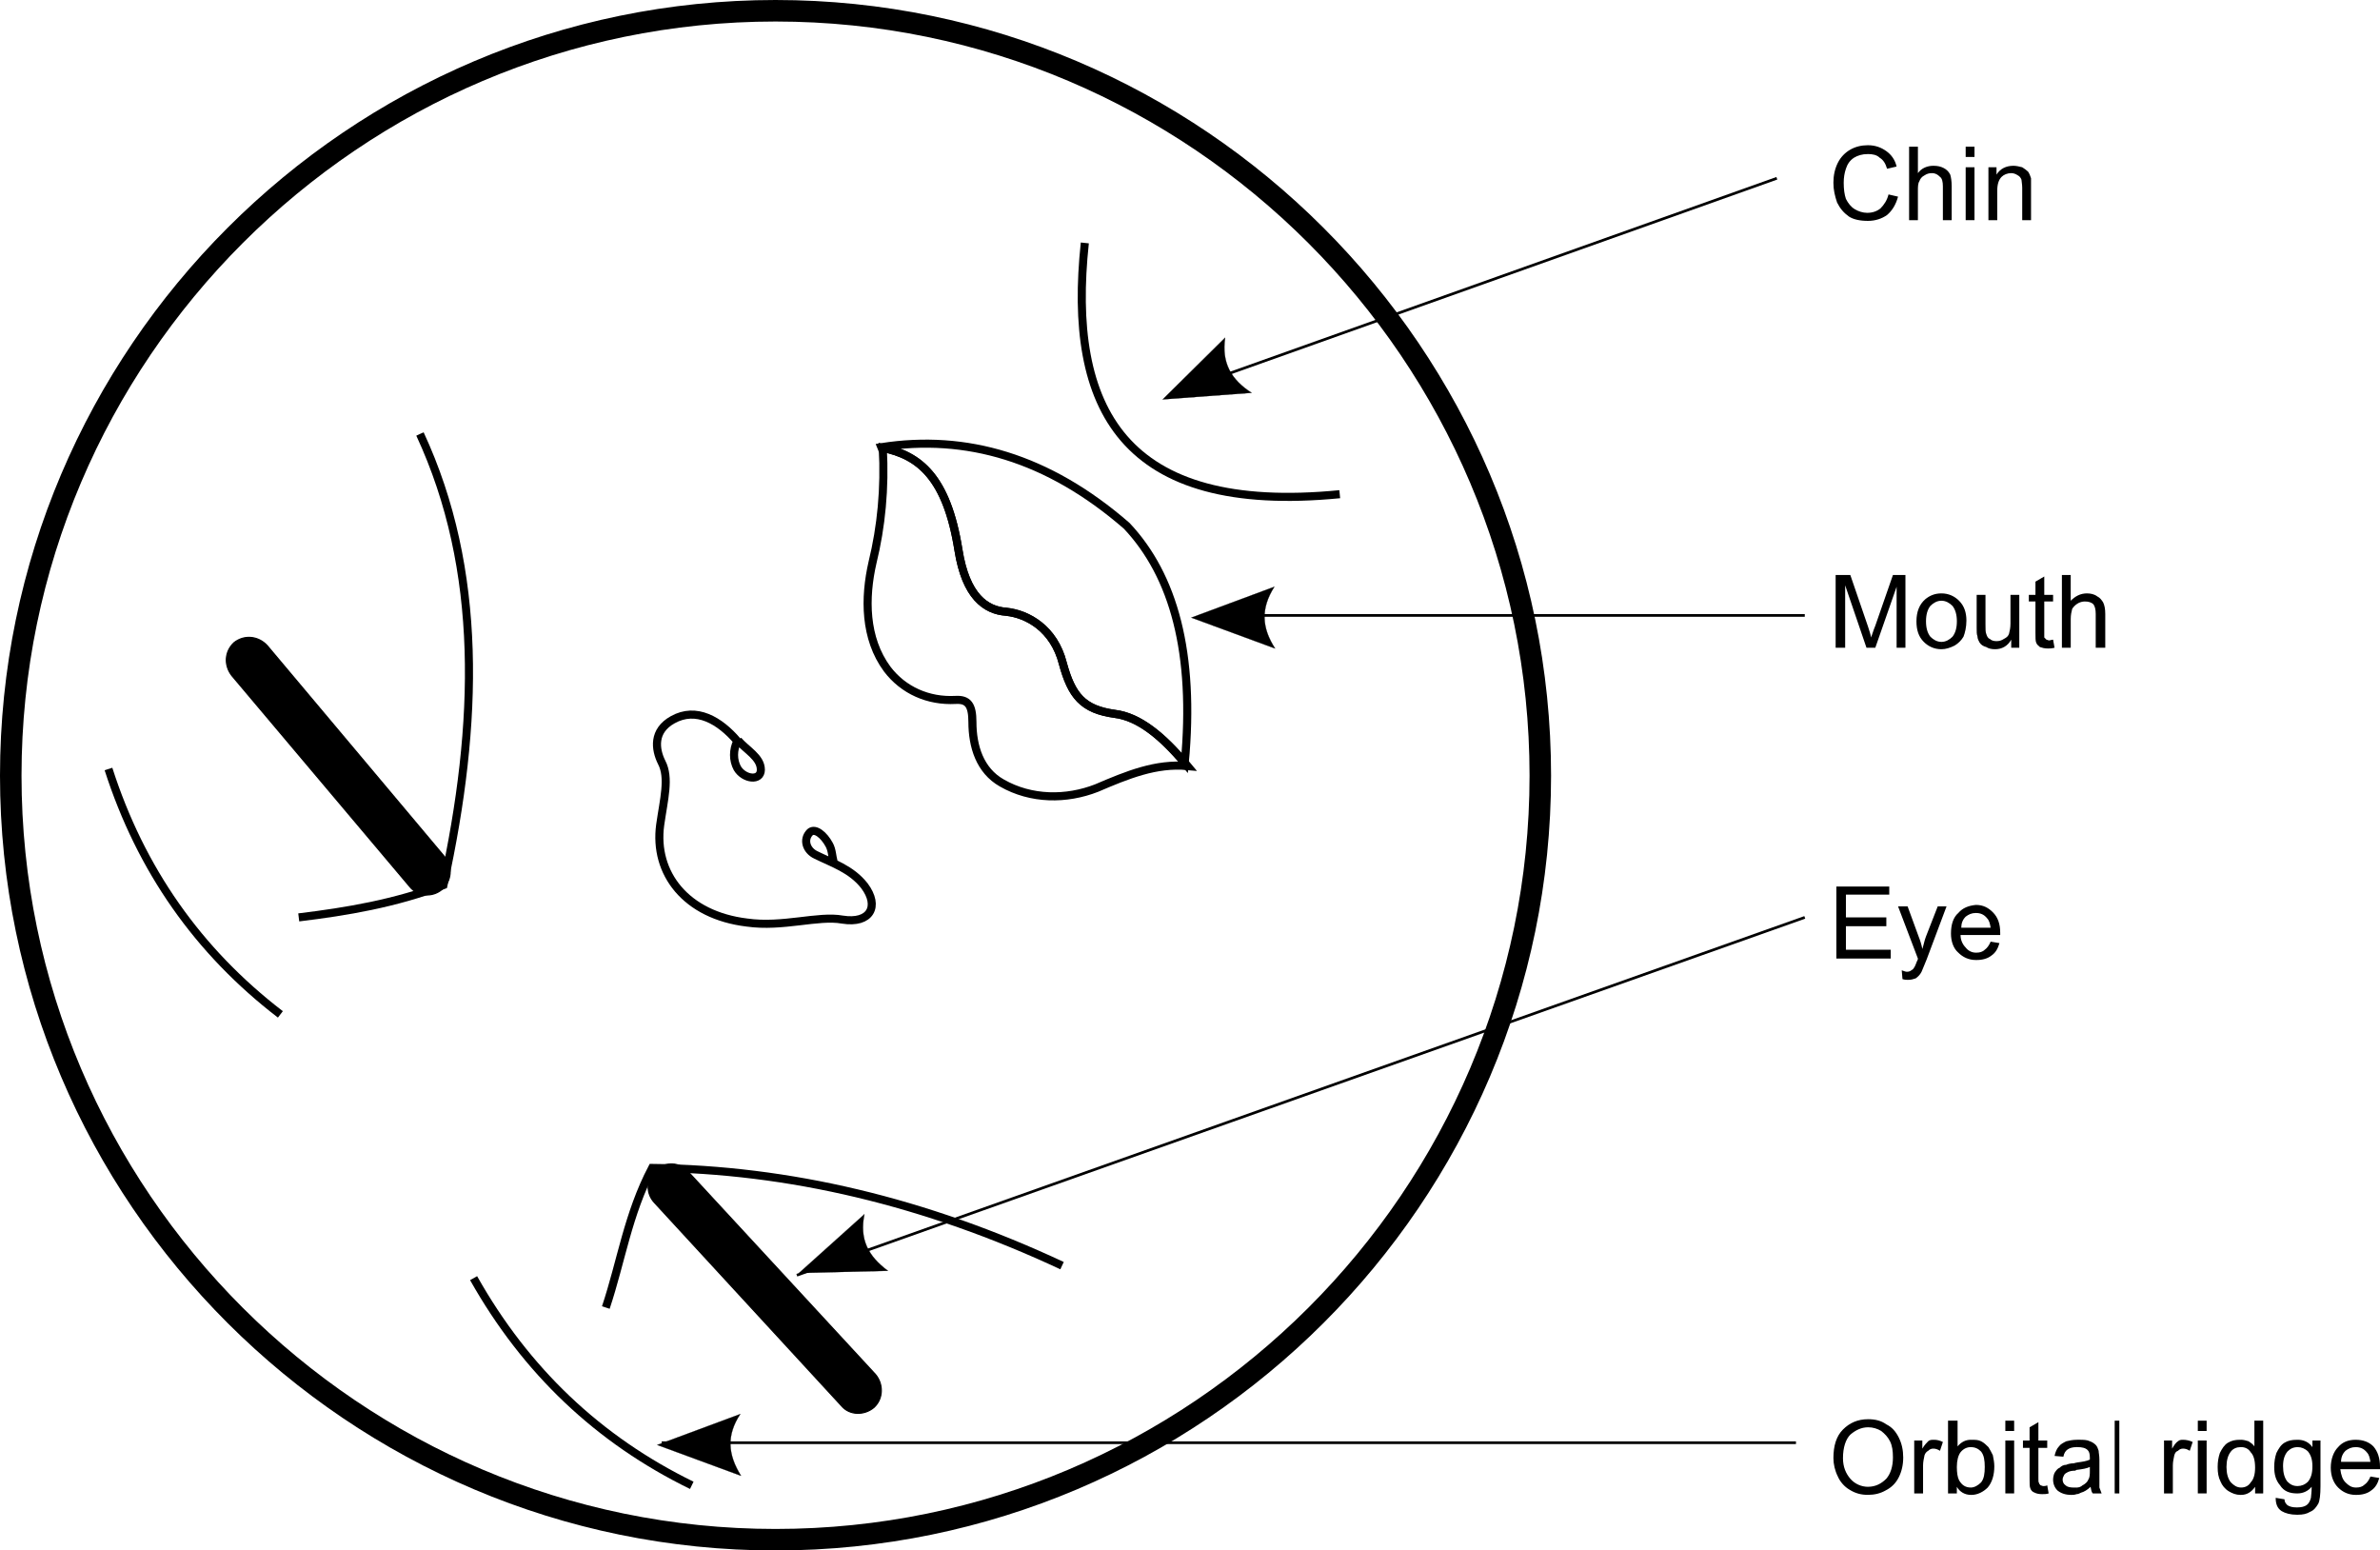 <?xml version="1.0" encoding="utf-8"?>
<!-- Generator: Adobe Illustrator 15.1.0, SVG Export Plug-In . SVG Version: 6.00 Build 0)  -->
<!DOCTYPE svg PUBLIC "-//W3C//DTD SVG 1.1//EN" "http://www.w3.org/Graphics/SVG/1.1/DTD/svg11.dtd">
<svg version="1.1" id="Layer_1" xmlns="http://www.w3.org/2000/svg" xmlns:xlink="http://www.w3.org/1999/xlink" x="0px" y="0px"
	 width="327.464px" height="213.309px" viewBox="0 0 327.464 213.309" enable-background="new 0 0 327.464 213.309"
	 xml:space="preserve">
<g>
	<g>
		<path d="M90.431,198.79l11.524,4.244c-1.819-2.932-2.022-5.559-0.101-8.49L90.431,198.79z"/>
		<path fill="none" stroke="#000000" stroke-width="0.033" stroke-linecap="round" stroke-linejoin="round" d="M90.431,198.79
			l11.524,4.244c-1.819-2.932-2.022-5.559-0.101-8.49L90.431,198.79z"/>
		<path d="M109.94,175.136l12.23-0.302c-2.729-2.023-3.942-4.35-3.233-7.783L109.94,175.136z"/>
		<path fill="none" stroke="#000000" stroke-width="0.033" stroke-linecap="round" stroke-linejoin="round" d="M109.94,175.136
			l12.23-0.302c-2.729-2.023-3.942-4.35-3.233-7.783L109.94,175.136z"/>
	</g>
	<g>
		<path fill="none" stroke="#000000" stroke-width="2.96" d="M106.706,211.829c57.918,0,105.225-47.205,105.225-105.124
			S164.625,1.48,106.706,1.48C48.787,1.48,1.48,48.787,1.48,106.705S48.787,211.829,106.706,211.829z"/>
		<path fill="none" stroke="#000000" stroke-width="1.111" d="M114.69,118.531c-0.202-0.708-0.202-1.617-0.607-2.325
			c-0.707-1.313-1.92-2.324-2.628-1.717c-1.011,1.01-0.505,2.525,0.809,3.133c2.224,1.11,4.853,1.921,6.672,4.244
			c2.123,2.831,0.809,5.258-3.032,4.649c-3.335-0.606-8.188,1.111-13.141,0.404c-8.39-1.012-12.837-6.772-11.927-13.443
			c0.505-3.538,1.314-6.469,0.202-8.592c-0.91-1.819-1.212-4.346,1.517-5.863c3.235-1.817,6.469,0.102,8.896,2.933
			c-0.607,1.213-0.607,2.628,0,3.739c0.909,1.517,3.235,1.819,3.235,0.202c0-1.718-2.022-2.728-3.134-4.042"/>
	</g>
	<g>
		<path fill="none" stroke="#000000" stroke-width="1.111" d="M121.463,61.623c0.303,5.559-0.202,10.815-1.415,15.768
			c-1.111,4.853-1.111,10.411,2.021,14.657c2.224,2.932,5.66,4.447,9.4,4.245c1.718-0.102,2.325,0.708,2.325,3.033
			c0,3.334,1.011,6.67,4.042,8.389c4.043,2.325,8.896,2.325,13.04,0.708c4.246-1.819,8.186-3.438,12.535-3.033
			c-3.337-4.042-6.672-6.771-10.006-7.176c-4.449-0.606-5.966-2.526-7.178-6.974c-1.214-4.751-4.852-6.773-7.783-7.076
			c-2.83-0.202-5.559-2.123-6.571-8.491C130.258,65.565,126.416,62.633,121.463,61.623z"/>
	</g>
	<g>
		<path fill="none" stroke="#000000" stroke-width="1.111" d="M121.261,61.522c11.624-1.818,22.944,1.415,33.76,10.816
			c6.47,6.874,9.4,17.487,7.987,32.647c-3.236-3.84-6.369-6.367-9.604-6.771c-4.447-0.607-5.964-2.527-7.176-6.975
			c-1.214-4.751-4.852-6.773-7.783-7.076c-2.83-0.202-5.56-2.122-6.571-8.49c-1.616-10.108-5.458-13.041-10.411-14.051v0.403
			L121.261,61.522z"/>
		<path d="M32.208,88.409L32.208,88.409c1.416-1.112,3.336-0.91,4.549,0.404l24.461,29.109c1.111,1.314,0.91,3.337-0.404,4.448
			c-1.314,1.112-3.335,1.012-4.448-0.404l-24.46-29.009C30.794,91.543,30.895,89.623,32.208,88.409"/>
		<path fill="none" stroke="#000000" stroke-width="0.16" d="M32.208,88.409L32.208,88.409c1.416-1.112,3.336-0.91,4.549,0.404
			l24.461,29.109c1.111,1.314,0.91,3.337-0.404,4.448c-1.314,1.112-3.335,1.012-4.448-0.404l-24.46-29.009
			C30.794,91.543,30.895,89.623,32.208,88.409z"/>
		<path d="M90.229,160.985L90.229,160.985c1.314-1.213,3.335-1.11,4.447,0.202l25.775,27.898c1.112,1.314,1.112,3.334-0.203,4.548
			c-1.313,1.111-3.335,1.111-4.447-0.202l-25.775-27.999C88.815,164.12,88.915,162.097,90.229,160.985"/>
		<path fill="none" stroke="#000000" stroke-width="0.16" d="M90.229,160.985L90.229,160.985c1.314-1.213,3.335-1.11,4.447,0.202
			l25.775,27.898c1.112,1.314,1.112,3.334-0.203,4.548c-1.313,1.111-3.335,1.111-4.447-0.202l-25.775-27.999
			C88.815,164.12,88.915,162.097,90.229,160.985z"/>
		<path fill="none" stroke="#000000" stroke-width="1.111" d="M14.924,105.795c4.447,13.847,12.332,25.066,23.653,33.762"/>
		<path fill="none" stroke="#000000" stroke-width="1.111" d="M65.162,175.844c7.176,12.737,17.184,22.237,30.02,28.503"/>
		<path fill="none" stroke="#000000" stroke-width="1.111" d="M41.104,126.212c6.67-0.809,13.241-1.92,19.913-4.446
			c4.852-22.237,5.458-43.363-3.235-62.062"/>
		<path fill="none" stroke="#000000" stroke-width="1.111" d="M83.356,179.886c2.123-6.367,3.033-12.835,6.369-19.205
			c18.8,0.202,37.601,4.65,56.402,13.443"/>
		<polygon points="252.666,131.874 252.666,121.967 259.943,121.967 259.943,123.08 253.979,123.08 253.979,126.212 
			259.541,126.212 259.541,127.425 253.979,127.425 253.979,130.661 260.145,130.661 260.145,131.874 		"/>
		<path d="M261.762,134.703l-0.103-1.211c0.305,0.1,0.506,0.201,0.709,0.201c0.305,0,0.504-0.103,0.606-0.201
			c0.202-0.104,0.304-0.204,0.403-0.404c0.101-0.103,0.201-0.405,0.406-0.911c0,0,0.1-0.101,0.1-0.303l-2.729-7.177h1.313
			l1.516,4.145c0.202,0.506,0.405,1.111,0.508,1.719c0.199-0.606,0.303-1.213,0.504-1.719l1.617-4.145h1.213l-2.729,7.278
			c-0.305,0.809-0.605,1.413-0.708,1.718c-0.203,0.403-0.507,0.707-0.81,0.909c-0.303,0.101-0.605,0.202-1.011,0.202
			C262.369,134.805,262.066,134.805,261.762,134.703"/>
		<path d="M273.892,129.549l1.213,0.201c-0.203,0.708-0.505,1.312-1.111,1.718c-0.506,0.405-1.213,0.607-2.021,0.607h-0.104v-1.013
			h0.104c0.404,0,0.811-0.1,1.111-0.402C273.386,130.458,273.69,130.054,273.892,129.549 M271.869,124.495L271.869,124.495
			c1.014,0,1.721,0.405,2.327,1.01c0.706,0.708,1.013,1.619,1.013,2.831v0.304h-3.34v-1.012h2.023
			c-0.102-0.605-0.202-1.012-0.506-1.313c-0.404-0.506-0.91-0.708-1.518-0.708V124.495L271.869,124.495z M271.869,132.076
			c-1.01,0-1.818-0.403-2.425-1.013c-0.706-0.604-1.01-1.614-1.01-2.627c0-1.213,0.304-2.225,1.01-2.831
			c0.604-0.705,1.415-1.01,2.425-1.11v1.11c-0.604,0-1.01,0.202-1.412,0.506c-0.406,0.404-0.606,0.91-0.606,1.517h2.021v1.012
			h-2.121c0,0.708,0.301,1.313,0.707,1.718c0.303,0.405,0.809,0.707,1.414,0.707v1.012H271.869z"/>
		<path d="M257.012,195.25L257.012,195.25c1.01,0,1.819,0.202,2.526,0.708c0.811,0.403,1.313,1.012,1.717,1.818
			c0.404,0.809,0.608,1.721,0.608,2.729c0,1.011-0.204,1.921-0.608,2.729c-0.402,0.811-1.01,1.415-1.818,1.819
			c-0.707,0.406-1.516,0.605-2.425,0.605v-1.111c1.01,0,1.819-0.403,2.526-1.111c0.605-0.708,0.91-1.718,0.91-2.931
			c0-0.91-0.101-1.618-0.404-2.224c-0.305-0.605-0.709-1.013-1.213-1.415c-0.506-0.306-1.111-0.507-1.819-0.507V195.25
			L257.012,195.25z M252.26,200.609c0-1.72,0.405-3.032,1.315-3.941c0.908-0.91,2.021-1.416,3.437-1.416v1.111
			c-0.91,0-1.72,0.403-2.427,1.012c-0.606,0.605-1.01,1.718-1.01,3.234c0,1.213,0.402,2.121,1.01,2.829
			c0.606,0.708,1.517,1.111,2.427,1.111v1.111c-0.91,0-1.72-0.199-2.527-0.707c-0.708-0.404-1.313-1.112-1.616-1.819
			C252.462,202.327,252.26,201.417,252.26,200.609"/>
		<path d="M263.378,205.461v-7.278h1.115v1.112c0.301-0.506,0.604-0.811,0.805-1.012c0.205-0.202,0.507-0.202,0.811-0.202
			c0.404,0,0.811,0.102,1.214,0.302l-0.403,1.214c-0.305-0.202-0.605-0.302-0.912-0.302c-0.303,0-0.504,0.1-0.707,0.302
			c-0.2,0.101-0.404,0.304-0.504,0.605c-0.104,0.506-0.202,0.912-0.202,1.416v3.843H263.378z"/>
		<path d="M271.164,198.082h0.103c0.504,0,0.909,0,1.313,0.202c0.402,0.201,0.707,0.506,1.01,0.808
			c0.203,0.304,0.404,0.708,0.606,1.111c0.101,0.506,0.202,1.012,0.202,1.518c0,1.214-0.304,2.224-0.91,2.931
			c-0.605,0.606-1.415,1.011-2.223,1.011h-0.104v-1.011c0.506,0,1.012-0.304,1.416-0.707c0.403-0.506,0.506-1.214,0.506-2.121
			c0-0.911-0.103-1.619-0.506-2.125c-0.404-0.401-0.81-0.605-1.416-0.605v-1.011H271.164z M269.244,205.461h-1.214v-10.009h1.313
			v3.537c0.506-0.606,1.113-0.908,1.818-0.908v1.01c-0.506,0-1.01,0.204-1.412,0.708c-0.307,0.403-0.506,1.111-0.506,2.021
			c0,0.81,0.1,1.414,0.301,1.82c0.404,0.705,0.912,1.009,1.617,1.009v1.011c-0.808,0-1.516-0.403-1.918-1.111V205.461
			L269.244,205.461z"/>
		<path d="M275.914,195.453h1.213v1.417h-1.213V195.453z M275.914,198.182h1.213v7.277h-1.213V198.182z"/>
		<path d="M281.677,204.347l0.199,1.114c-0.303,0.1-0.605,0.1-0.91,0.1c-0.504,0-0.807-0.1-1.01-0.202
			c-0.304-0.1-0.506-0.304-0.604-0.604c-0.103-0.202-0.103-0.708-0.103-1.416v-4.146h-0.91v-1.01h0.91v-1.817l1.213-0.71v2.527
			h1.215v1.01h-1.215v4.245c0,0.305,0,0.506,0.103,0.607c0,0.102,0.101,0.202,0.2,0.302c0.104,0,0.201,0.104,0.406,0.104
			C281.271,204.45,281.473,204.45,281.677,204.347"/>
		<path d="M287.639,204.551c-0.404,0.404-0.91,0.708-1.313,0.808c-0.201,0.104-0.404,0.202-0.605,0.202v-0.908
			c0.303,0,0.605-0.102,0.808-0.306c0.404-0.2,0.708-0.504,0.81-0.806c0.203-0.307,0.203-0.71,0.203-1.214v-0.507
			c-0.403,0.202-1.013,0.304-1.819,0.404v-1.012c0.808-0.101,1.416-0.202,1.819-0.403v-0.303c0-0.505-0.103-0.81-0.305-1.011
			c-0.304-0.306-0.808-0.406-1.415-0.406h-0.101v-1.01h0.303c0.607,0,1.113,0,1.518,0.202c0.303,0.1,0.605,0.304,0.808,0.506
			s0.305,0.506,0.403,0.808c0,0.304,0.103,0.607,0.103,1.214v1.617v2.225c0.103,0.304,0.202,0.505,0.304,0.81h-1.213
			C287.742,205.259,287.742,204.956,287.639,204.551 M285.719,205.561c-0.304,0.103-0.507,0.103-0.71,0.103
			c-0.807,0-1.413-0.201-1.92-0.607c-0.402-0.402-0.604-0.908-0.604-1.514c0-0.307,0.101-0.71,0.202-0.911
			c0.201-0.303,0.402-0.606,0.707-0.708c0.202-0.202,0.504-0.404,0.91-0.404c0.201-0.102,0.605-0.201,1.012-0.201l0.402-0.103v1.012
			l-0.202,0.103c-0.507,0-0.81,0.101-1.011,0.199c-0.201,0.104-0.403,0.204-0.506,0.406s-0.201,0.403-0.201,0.607
			c0,0.302,0.1,0.604,0.404,0.806c0.2,0.204,0.606,0.306,1.112,0.306h0.403L285.719,205.561L285.719,205.561z M285.719,199.091
			c-0.507,0-0.909,0.102-1.214,0.304c-0.303,0.202-0.506,0.506-0.607,1.013l-1.211-0.103c0.1-0.504,0.304-1.01,0.605-1.312
			c0.203-0.304,0.604-0.507,1.012-0.708c0.402-0.102,0.908-0.202,1.415-0.202V199.091z"/>
		<line fill="none" stroke="#000000" stroke-width="0.639" x1="291.278" y1="205.461" x2="291.278" y2="195.453"/>
		<path d="M297.748,205.461v-7.278h1.111v1.112c0.305-0.506,0.506-0.811,0.811-1.012c0.199-0.202,0.504-0.202,0.707-0.202
			c0.403,0,0.908,0.102,1.312,0.302l-0.404,1.214c-0.302-0.202-0.604-0.302-0.906-0.302c-0.305,0-0.508,0.1-0.709,0.302
			c-0.303,0.101-0.405,0.304-0.506,0.605c-0.102,0.506-0.201,0.912-0.201,1.416v3.843H297.748z"/>
		<path d="M302.397,195.453h1.212v1.417h-1.212V195.453z M302.397,198.182h1.212v7.277h-1.212V198.182z"/>
		<path d="M310.281,205.461v-0.91c-0.504,0.708-1.111,1.111-1.922,1.111v-1.013c0.506,0,1.012-0.2,1.314-0.707
			c0.404-0.403,0.606-1.111,0.606-2.021c0-1.012-0.202-1.72-0.606-2.123c-0.303-0.504-0.81-0.708-1.314-0.708v-1.01
			c0.307,0,0.71,0.102,1.012,0.202c0.305,0.201,0.608,0.403,0.811,0.706v-3.537h1.212v10.009H310.281z M308.359,205.663h-0.1
			c-0.607,0-1.111-0.201-1.617-0.506s-0.91-0.811-1.111-1.315c-0.305-0.605-0.404-1.211-0.404-2.021
			c0-0.706,0.101-1.313,0.303-1.921c0.304-0.604,0.607-1.11,1.111-1.415c0.506-0.303,1.012-0.403,1.619-0.403h0.199v1.01h-0.1
			c-0.506,0-1.012,0.204-1.313,0.607c-0.405,0.504-0.604,1.212-0.604,2.122c0,0.908,0.199,1.616,0.604,2.122
			c0.404,0.403,0.808,0.707,1.413,0.707V205.663z"/>
		<path d="M316.142,207.38c0.506,0,0.912-0.103,1.214-0.302c0.304-0.204,0.506-0.608,0.606-1.013c0-0.201,0.102-0.708,0.102-1.518
			c-0.504,0.606-1.212,0.912-1.922,0.912v-1.012c0.506,0,1.012-0.202,1.418-0.608c0.402-0.504,0.605-1.111,0.605-2.121
			c0-0.911-0.203-1.518-0.605-2.023c-0.406-0.4-0.912-0.604-1.418-0.604v-1.01c0.811,0,1.518,0.302,2.023,1.01v-0.908h1.11v6.268
			c0,1.211-0.103,2.021-0.304,2.425c-0.303,0.506-0.605,0.911-1.111,1.11c-0.506,0.305-1.01,0.406-1.72,0.406L316.142,207.38
			L316.142,207.38z M313.112,206.067l1.211,0.202c0,0.403,0.204,0.605,0.406,0.811c0.302,0.199,0.706,0.302,1.214,0.302h0.199v1.012
			h-0.1c-0.91,0-1.617-0.202-2.123-0.506C313.313,207.482,313.112,206.875,313.112,206.067 M316.142,205.461h-0.1
			c-1.013,0-1.819-0.305-2.326-1.114c-0.604-0.705-0.807-1.516-0.807-2.524c0-0.707,0.1-1.314,0.301-1.922
			c0.305-0.604,0.607-1.11,1.111-1.415c0.506-0.303,1.012-0.403,1.721-0.403h0.1v1.01c-0.605,0-1.01,0.204-1.413,0.604
			c-0.406,0.507-0.604,1.112-0.604,2.023c0,0.91,0.198,1.617,0.604,2.121c0.403,0.406,0.808,0.608,1.413,0.608V205.461
			L316.142,205.461z"/>
		<path d="M326.151,203.134l1.212,0.203c-0.199,0.708-0.504,1.312-1.111,1.718c-0.504,0.406-1.211,0.607-2.021,0.607h-0.103v-1.013
			h0.103c0.404,0,0.81-0.1,1.112-0.402C325.645,204.045,325.949,203.642,326.151,203.134 M324.128,198.082L324.128,198.082
			c1.011,0,1.819,0.302,2.426,0.908c0.607,0.709,0.91,1.618,0.91,2.832v0.303h-3.336v-1.01h2.021
			c-0.102-0.607-0.202-1.013-0.506-1.315c-0.404-0.504-0.91-0.708-1.516-0.708V198.082L324.128,198.082z M324.128,205.663
			c-1.012,0-1.818-0.403-2.426-1.013c-0.606-0.604-1.011-1.517-1.011-2.729c0-1.214,0.403-2.224,1.011-2.831
			c0.606-0.708,1.414-1.01,2.426-1.01v1.01c-0.604,0-1.012,0.204-1.414,0.506c-0.404,0.406-0.608,0.91-0.608,1.519h2.022v1.01
			h-2.123c0.101,0.81,0.305,1.415,0.709,1.818c0.402,0.403,0.81,0.707,1.414,0.707V205.663L324.128,205.663z"/>
		<path d="M163.917,84.972l11.523,4.246c-1.819-2.83-2.022-5.458-0.103-8.49L163.917,84.972z"/>
		<path fill="none" stroke="#000000" stroke-width="0.033" stroke-linecap="round" stroke-linejoin="round" d="M163.917,84.972
			l11.523,4.246c-1.819-2.83-2.022-5.458-0.103-8.49L163.917,84.972z"/>
		<path d="M159.976,54.951l12.23-0.91c-2.83-1.819-4.146-4.146-3.64-7.581L159.976,54.951z"/>
		<path fill="none" stroke="#000000" stroke-width="0.033" stroke-linecap="round" stroke-linejoin="round" d="M159.976,54.951
			l12.23-0.91c-2.83-1.819-4.146-4.146-3.64-7.581L159.976,54.951z"/>
		<path fill="none" stroke="#000000" stroke-width="1.111" d="M149.26,33.421c-2.426,22.744,5.156,37.501,35.076,34.569"/>
		<path d="M259.841,26.75l1.312,0.303c-0.302,1.111-0.806,1.92-1.514,2.527c-0.71,0.505-1.619,0.808-2.629,0.808
			c-1.111,0-2.021-0.202-2.627-0.604c-0.709-0.507-1.215-1.112-1.619-1.921c-0.303-0.909-0.506-1.718-0.506-2.729
			c0-1.012,0.203-1.921,0.606-2.73c0.404-0.808,1.011-1.414,1.718-1.818s1.518-0.607,2.428-0.607c1.01,0,1.818,0.305,2.527,0.811
			c0.707,0.505,1.211,1.213,1.414,2.123l-1.312,0.303c-0.204-0.707-0.506-1.212-1.012-1.516c-0.405-0.405-1.012-0.506-1.617-0.506
			c-0.811,0-1.416,0.202-1.922,0.506c-0.605,0.403-0.909,0.908-1.111,1.516c-0.202,0.606-0.302,1.213-0.302,1.921
			c0,0.91,0.1,1.617,0.302,2.223c0.305,0.607,0.708,1.113,1.212,1.416c0.506,0.304,1.113,0.505,1.72,0.505
			c0.707,0,1.313-0.201,1.819-0.605C259.235,28.165,259.641,27.559,259.841,26.75"/>
		<path d="M262.673,30.289V20.18h1.212v3.639c0.506-0.707,1.312-1.011,2.122-1.011c0.606,0,1.011,0.102,1.416,0.304
			c0.404,0.202,0.707,0.506,0.908,0.91c0.103,0.304,0.203,0.91,0.203,1.617v4.65h-1.213v-4.65c0-0.606-0.104-1.112-0.404-1.312
			c-0.304-0.304-0.604-0.507-1.112-0.507c-0.404,0-0.706,0.102-1.011,0.304c-0.403,0.203-0.606,0.506-0.707,0.81
			c-0.203,0.303-0.203,0.81-0.203,1.313v4.044L262.673,30.289L262.673,30.289z"/>
		<path d="M270.457,20.179h1.213v1.415h-1.213V20.179z M270.457,23.011h1.213v7.278h-1.213V23.011z"/>
		<path d="M273.587,30.289V23.01h1.113v1.011c0.506-0.81,1.312-1.213,2.325-1.213c0.403,0,0.808,0.102,1.212,0.202
			c0.305,0.202,0.607,0.405,0.809,0.606c0.203,0.303,0.304,0.606,0.404,0.909v1.214v4.549h-1.213V25.84
			c0-0.506-0.101-0.91-0.101-1.112c-0.103-0.303-0.304-0.505-0.507-0.606c-0.303-0.202-0.604-0.304-0.908-0.304
			c-0.506,0-1.012,0.203-1.314,0.507c-0.404,0.403-0.606,1.01-0.606,1.92v4.044L273.587,30.289L273.587,30.289z"/>
		<path d="M252.566,89.117V79.11h2.02l2.428,7.076c0.201,0.708,0.402,1.112,0.402,1.517c0.203-0.404,0.306-0.91,0.606-1.617
			l2.427-6.976h1.719v10.007h-1.213v-8.39l-2.933,8.39h-1.212l-2.934-8.593v8.593L252.566,89.117L252.566,89.117z"/>
		<path d="M267.119,81.637L267.119,81.637c1.012,0,1.819,0.404,2.428,1.01c0.707,0.708,1.012,1.619,1.012,2.73
			c0,0.91-0.202,1.718-0.405,2.224c-0.303,0.505-0.708,0.91-1.214,1.213c-0.605,0.304-1.212,0.505-1.818,0.505v-1.011
			c0.606,0,1.112-0.304,1.518-0.707c0.402-0.506,0.607-1.213,0.607-2.123s-0.205-1.617-0.607-2.123
			c-0.404-0.403-0.91-0.708-1.518-0.708v-1.01H267.119z M263.684,85.478c0-1.313,0.401-2.325,1.211-3.033
			c0.608-0.505,1.315-0.808,2.224-0.808v1.01c-0.604,0-1.111,0.305-1.516,0.708c-0.404,0.506-0.605,1.213-0.605,2.123
			s0.201,1.617,0.605,2.123c0.404,0.403,0.91,0.707,1.516,0.707v1.011c-1.01,0-1.818-0.403-2.426-1.011
			C263.986,87.601,263.684,86.691,263.684,85.478"/>
		<path d="M276.723,89.117v-1.111c-0.507,0.91-1.315,1.313-2.224,1.313c-0.506,0-0.912-0.101-1.215-0.303
			c-0.402-0.102-0.707-0.304-0.908-0.605c-0.101-0.203-0.305-0.506-0.305-0.91c-0.102-0.202-0.102-0.607-0.102-1.112V81.84h1.213
			v4.042c0,0.607,0,1.113,0.102,1.313c0.102,0.305,0.202,0.607,0.506,0.708c0.203,0.203,0.504,0.304,0.91,0.304
			c0.403,0,0.707-0.101,1.01-0.304c0.404-0.201,0.607-0.403,0.709-0.708c0.102-0.403,0.201-0.808,0.201-1.414v-3.942h1.213v7.277
			L276.723,89.117L276.723,89.117z"/>
		<path d="M282.485,88.005l0.2,1.111c-0.402,0.102-0.708,0.102-0.908,0.102c-0.506,0-0.811-0.102-1.111-0.202
			c-0.203-0.203-0.405-0.304-0.506-0.605c-0.102-0.203-0.102-0.708-0.102-1.416v-4.246h-0.91v-0.91h0.91V80.02l1.213-0.708v2.527
			h1.214v0.91h-1.214v4.347v0.606c0.102,0.101,0.202,0.201,0.303,0.303c0.103,0,0.203,0.102,0.403,0.102
			C282.08,88.107,282.283,88.005,282.485,88.005"/>
		<path d="M283.697,89.117V79.11h1.213v3.538c0.606-0.605,1.313-1.011,2.227-1.011c0.504,0,1.01,0.101,1.412,0.404
			c0.406,0.202,0.606,0.506,0.811,0.809c0.202,0.405,0.303,0.91,0.303,1.616v4.65h-1.313v-4.65c0-0.605-0.101-1.01-0.304-1.313
			c-0.303-0.303-0.707-0.403-1.211-0.403c-0.306,0-0.709,0.101-1.013,0.304c-0.304,0.202-0.504,0.404-0.708,0.707
			c-0.102,0.405-0.201,0.81-0.201,1.416v3.941H283.697z"/>
		<line fill="none" stroke="#000000" stroke-width="0.37" x1="244.477" y1="24.526" x2="163.917" y2="53.234"/>
		<line fill="none" stroke="#000000" stroke-width="0.37" x1="248.319" y1="84.669" x2="168.061" y2="84.669"/>
		<line fill="none" stroke="#000000" stroke-width="0.37" x1="248.319" y1="126.212" x2="109.636" y2="175.44"/>
		<line fill="none" stroke="#000000" stroke-width="0.37" x1="247.108" y1="198.486" x2="91.038" y2="198.486"/>
	</g>
</g>
</svg>
